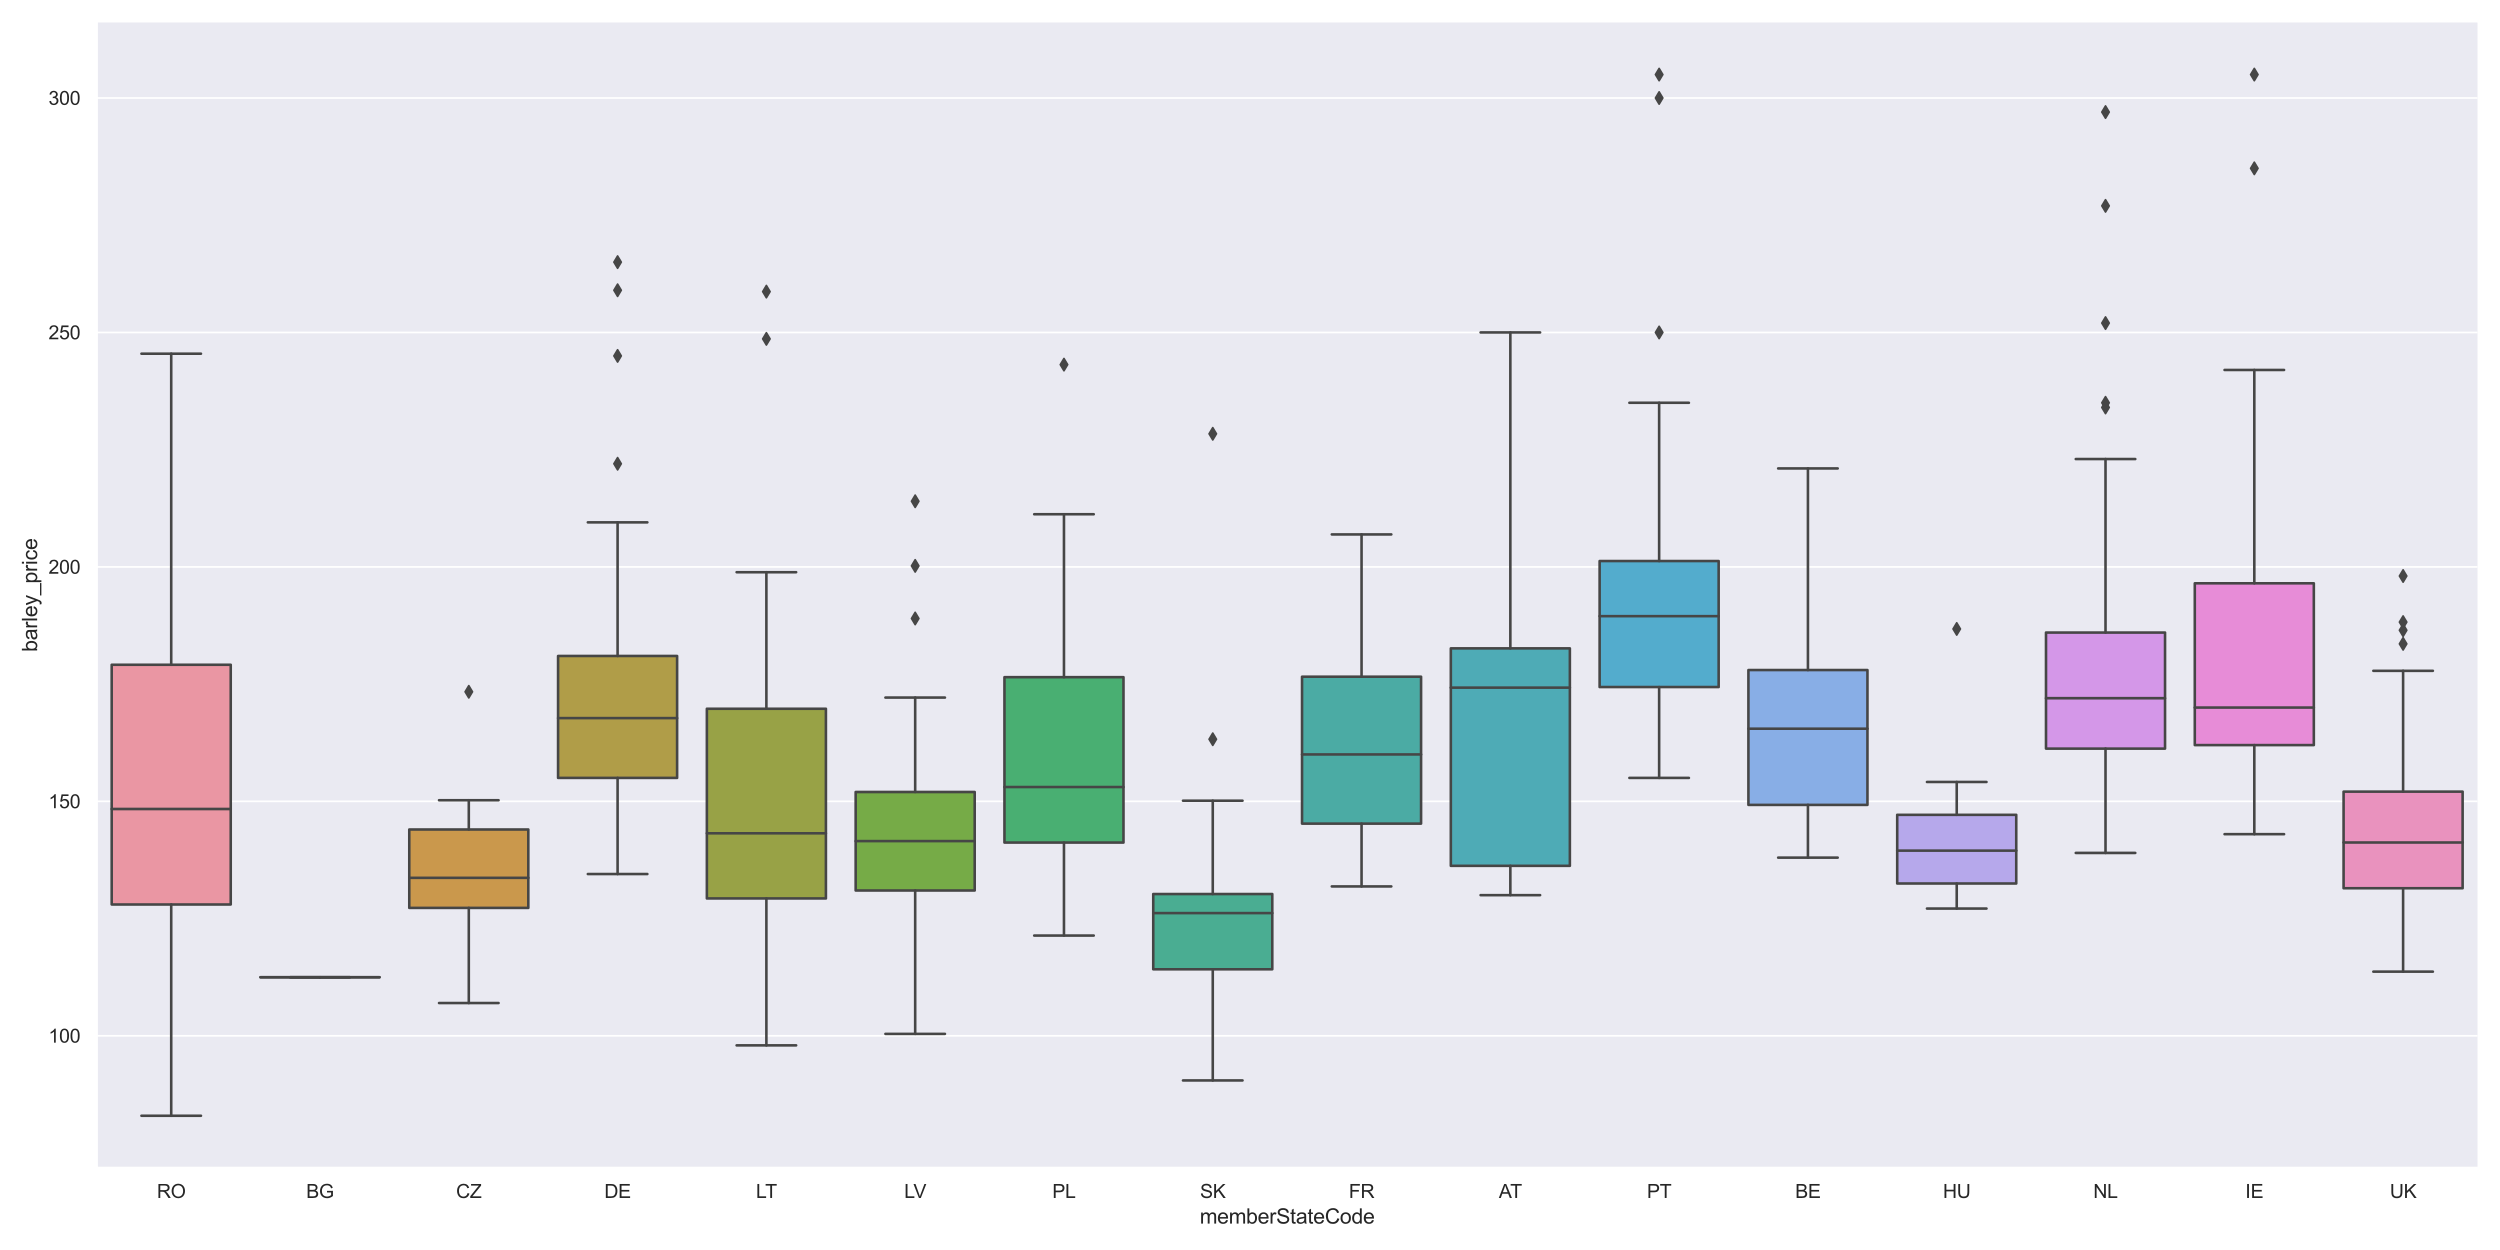 <?xml version="1.0" encoding="utf-8" standalone="no"?>
<!DOCTYPE svg PUBLIC "-//W3C//DTD SVG 1.1//EN"
  "http://www.w3.org/Graphics/SVG/1.1/DTD/svg11.dtd">
<svg xmlns:xlink="http://www.w3.org/1999/xlink" width="1440pt" height="720pt" viewBox="0 0 1440 720" xmlns="http://www.w3.org/2000/svg" version="1.1">
 <defs>
  <style type="text/css">*{stroke-linejoin: round; stroke-linecap: butt}</style>
 </defs>
 <g id="figure_1">
  <g id="patch_1">
   <path d="M 0 720 
L 1440 720 
L 1440 0 
L 0 0 
z
" style="fill: #ffffff"/>
  </g>
  <g id="axes_1">
   <g id="patch_2">
    <path d="M 55.766 672.66 
L 1427.04 672.66 
L 1427.04 12.96 
L 55.766 12.96 
z
" style="fill: #eaeaf2"/>
   </g>
   <g id="matplotlib.axis_1">
    <g id="xtick_1">
     <g id="text_1">
      <!-- RO -->
      <g style="fill: #262626" transform="translate(90.369 690.034) scale(0.11 -0.11)">
       <defs>
        <path id="ArialMT-52" d="M 503 0 
L 503 4581 
L 2534 4581 
Q 3147 4581 3465 4457 
Q 3784 4334 3975 4021 
Q 4166 3709 4166 3331 
Q 4166 2844 3850 2509 
Q 3534 2175 2875 2084 
Q 3116 1969 3241 1856 
Q 3506 1613 3744 1247 
L 4541 0 
L 3778 0 
L 3172 953 
Q 2906 1366 2734 1584 
Q 2563 1803 2427 1890 
Q 2291 1978 2150 2013 
Q 2047 2034 1813 2034 
L 1109 2034 
L 1109 0 
L 503 0 
z
M 1109 2559 
L 2413 2559 
Q 2828 2559 3062 2645 
Q 3297 2731 3419 2920 
Q 3541 3109 3541 3331 
Q 3541 3656 3305 3865 
Q 3069 4075 2559 4075 
L 1109 4075 
L 1109 2559 
z
" transform="scale(0.016)"/>
        <path id="ArialMT-4f" d="M 309 2231 
Q 309 3372 921 4017 
Q 1534 4663 2503 4663 
Q 3138 4663 3647 4359 
Q 4156 4056 4423 3514 
Q 4691 2972 4691 2284 
Q 4691 1588 4409 1038 
Q 4128 488 3612 205 
Q 3097 -78 2500 -78 
Q 1853 -78 1343 234 
Q 834 547 571 1087 
Q 309 1628 309 2231 
z
M 934 2222 
Q 934 1394 1379 917 
Q 1825 441 2497 441 
Q 3181 441 3623 922 
Q 4066 1403 4066 2288 
Q 4066 2847 3877 3264 
Q 3688 3681 3323 3911 
Q 2959 4141 2506 4141 
Q 1863 4141 1398 3698 
Q 934 3256 934 2222 
z
" transform="scale(0.016)"/>
       </defs>
       <use xlink:href="#ArialMT-52"/>
       <use xlink:href="#ArialMT-4f" x="72.217"/>
      </g>
     </g>
    </g>
    <g id="xtick_2">
     <g id="text_2">
      <!-- BG -->
      <g style="fill: #262626" transform="translate(176.377 690.034) scale(0.11 -0.11)">
       <defs>
        <path id="ArialMT-42" d="M 469 0 
L 469 4581 
L 2188 4581 
Q 2713 4581 3030 4442 
Q 3347 4303 3526 4014 
Q 3706 3725 3706 3409 
Q 3706 3116 3547 2856 
Q 3388 2597 3066 2438 
Q 3481 2316 3704 2022 
Q 3928 1728 3928 1328 
Q 3928 1006 3792 729 
Q 3656 453 3456 303 
Q 3256 153 2954 76 
Q 2653 0 2216 0 
L 469 0 
z
M 1075 2656 
L 2066 2656 
Q 2469 2656 2644 2709 
Q 2875 2778 2992 2937 
Q 3109 3097 3109 3338 
Q 3109 3566 3000 3739 
Q 2891 3913 2687 3977 
Q 2484 4041 1991 4041 
L 1075 4041 
L 1075 2656 
z
M 1075 541 
L 2216 541 
Q 2509 541 2628 563 
Q 2838 600 2978 687 
Q 3119 775 3209 942 
Q 3300 1109 3300 1328 
Q 3300 1584 3169 1773 
Q 3038 1963 2805 2039 
Q 2572 2116 2134 2116 
L 1075 2116 
L 1075 541 
z
" transform="scale(0.016)"/>
        <path id="ArialMT-47" d="M 2638 1797 
L 2638 2334 
L 4578 2338 
L 4578 638 
Q 4131 281 3656 101 
Q 3181 -78 2681 -78 
Q 2006 -78 1454 211 
Q 903 500 622 1047 
Q 341 1594 341 2269 
Q 341 2938 620 3517 
Q 900 4097 1425 4378 
Q 1950 4659 2634 4659 
Q 3131 4659 3532 4498 
Q 3934 4338 4162 4050 
Q 4391 3763 4509 3300 
L 3963 3150 
Q 3859 3500 3706 3700 
Q 3553 3900 3268 4020 
Q 2984 4141 2638 4141 
Q 2222 4141 1919 4014 
Q 1616 3888 1430 3681 
Q 1244 3475 1141 3228 
Q 966 2803 966 2306 
Q 966 1694 1177 1281 
Q 1388 869 1791 669 
Q 2194 469 2647 469 
Q 3041 469 3416 620 
Q 3791 772 3984 944 
L 3984 1797 
L 2638 1797 
z
" transform="scale(0.016)"/>
       </defs>
       <use xlink:href="#ArialMT-42"/>
       <use xlink:href="#ArialMT-47" x="66.699"/>
      </g>
     </g>
    </g>
    <g id="xtick_3">
     <g id="text_3">
      <!-- CZ -->
      <g style="fill: #262626" transform="translate(262.696 690.034) scale(0.11 -0.11)">
       <defs>
        <path id="ArialMT-43" d="M 3763 1606 
L 4369 1453 
Q 4178 706 3683 314 
Q 3188 -78 2472 -78 
Q 1731 -78 1267 223 
Q 803 525 561 1097 
Q 319 1669 319 2325 
Q 319 3041 592 3573 
Q 866 4106 1370 4382 
Q 1875 4659 2481 4659 
Q 3169 4659 3637 4309 
Q 4106 3959 4291 3325 
L 3694 3184 
Q 3534 3684 3231 3912 
Q 2928 4141 2469 4141 
Q 1941 4141 1586 3887 
Q 1231 3634 1087 3207 
Q 944 2781 944 2328 
Q 944 1744 1114 1308 
Q 1284 872 1643 656 
Q 2003 441 2422 441 
Q 2931 441 3284 734 
Q 3638 1028 3763 1606 
z
" transform="scale(0.016)"/>
        <path id="ArialMT-5a" d="M 128 0 
L 128 563 
L 2475 3497 
Q 2725 3809 2950 4041 
L 394 4041 
L 394 4581 
L 3675 4581 
L 3675 4041 
L 1103 863 
L 825 541 
L 3750 541 
L 3750 0 
L 128 0 
z
" transform="scale(0.016)"/>
       </defs>
       <use xlink:href="#ArialMT-43"/>
       <use xlink:href="#ArialMT-5a" x="72.217"/>
      </g>
     </g>
    </g>
    <g id="xtick_4">
     <g id="text_4">
      <!-- DE -->
      <g style="fill: #262626" transform="translate(348.092 690.034) scale(0.11 -0.11)">
       <defs>
        <path id="ArialMT-44" d="M 494 0 
L 494 4581 
L 2072 4581 
Q 2606 4581 2888 4516 
Q 3281 4425 3559 4188 
Q 3922 3881 4101 3404 
Q 4281 2928 4281 2316 
Q 4281 1794 4159 1391 
Q 4038 988 3847 723 
Q 3656 459 3429 307 
Q 3203 156 2883 78 
Q 2563 0 2147 0 
L 494 0 
z
M 1100 541 
L 2078 541 
Q 2531 541 2789 625 
Q 3047 709 3200 863 
Q 3416 1078 3536 1442 
Q 3656 1806 3656 2325 
Q 3656 3044 3420 3430 
Q 3184 3816 2847 3947 
Q 2603 4041 2063 4041 
L 1100 4041 
L 1100 541 
z
" transform="scale(0.016)"/>
        <path id="ArialMT-45" d="M 506 0 
L 506 4581 
L 3819 4581 
L 3819 4041 
L 1113 4041 
L 1113 2638 
L 3647 2638 
L 3647 2100 
L 1113 2100 
L 1113 541 
L 3925 541 
L 3925 0 
L 506 0 
z
" transform="scale(0.016)"/>
       </defs>
       <use xlink:href="#ArialMT-44"/>
       <use xlink:href="#ArialMT-45" x="72.217"/>
      </g>
     </g>
    </g>
    <g id="xtick_5">
     <g id="text_5">
      <!-- LT -->
      <g style="fill: #262626" transform="translate(435.425 690.034) scale(0.11 -0.11)">
       <defs>
        <path id="ArialMT-4c" d="M 469 0 
L 469 4581 
L 1075 4581 
L 1075 541 
L 3331 541 
L 3331 0 
L 469 0 
z
" transform="scale(0.016)"/>
        <path id="ArialMT-54" d="M 1659 0 
L 1659 4041 
L 150 4041 
L 150 4581 
L 3781 4581 
L 3781 4041 
L 2266 4041 
L 2266 0 
L 1659 0 
z
" transform="scale(0.016)"/>
       </defs>
       <use xlink:href="#ArialMT-4c"/>
       <use xlink:href="#ArialMT-54" x="48.24"/>
      </g>
     </g>
    </g>
    <g id="xtick_6">
     <g id="text_6">
      <!-- LV -->
      <g style="fill: #262626" transform="translate(520.82 690.034) scale(0.11 -0.11)">
       <defs>
        <path id="ArialMT-56" d="M 1803 0 
L 28 4581 
L 684 4581 
L 1875 1253 
Q 2019 853 2116 503 
Q 2222 878 2363 1253 
L 3600 4581 
L 4219 4581 
L 2425 0 
L 1803 0 
z
" transform="scale(0.016)"/>
       </defs>
       <use xlink:href="#ArialMT-4c"/>
       <use xlink:href="#ArialMT-56" x="48.24"/>
      </g>
     </g>
    </g>
    <g id="xtick_7">
     <g id="text_7">
      <!-- PL -->
      <g style="fill: #262626" transform="translate(606.119 690.034) scale(0.11 -0.11)">
       <defs>
        <path id="ArialMT-50" d="M 494 0 
L 494 4581 
L 2222 4581 
Q 2678 4581 2919 4538 
Q 3256 4481 3484 4323 
Q 3713 4166 3852 3881 
Q 3991 3597 3991 3256 
Q 3991 2672 3619 2267 
Q 3247 1863 2275 1863 
L 1100 1863 
L 1100 0 
L 494 0 
z
M 1100 2403 
L 2284 2403 
Q 2872 2403 3119 2622 
Q 3366 2841 3366 3238 
Q 3366 3525 3220 3729 
Q 3075 3934 2838 4000 
Q 2684 4041 2272 4041 
L 1100 4041 
L 1100 2403 
z
" transform="scale(0.016)"/>
       </defs>
       <use xlink:href="#ArialMT-50"/>
       <use xlink:href="#ArialMT-4c" x="66.699"/>
      </g>
     </g>
    </g>
    <g id="xtick_8">
     <g id="text_8">
      <!-- SK -->
      <g style="fill: #262626" transform="translate(691.213 690.034) scale(0.11 -0.11)">
       <defs>
        <path id="ArialMT-53" d="M 288 1472 
L 859 1522 
Q 900 1178 1048 958 
Q 1197 738 1509 602 
Q 1822 466 2213 466 
Q 2559 466 2825 569 
Q 3091 672 3220 851 
Q 3350 1031 3350 1244 
Q 3350 1459 3225 1620 
Q 3100 1781 2813 1891 
Q 2628 1963 1997 2114 
Q 1366 2266 1113 2400 
Q 784 2572 623 2826 
Q 463 3081 463 3397 
Q 463 3744 659 4045 
Q 856 4347 1234 4503 
Q 1613 4659 2075 4659 
Q 2584 4659 2973 4495 
Q 3363 4331 3572 4012 
Q 3781 3694 3797 3291 
L 3216 3247 
Q 3169 3681 2898 3903 
Q 2628 4125 2100 4125 
Q 1550 4125 1298 3923 
Q 1047 3722 1047 3438 
Q 1047 3191 1225 3031 
Q 1400 2872 2139 2705 
Q 2878 2538 3153 2413 
Q 3553 2228 3743 1945 
Q 3934 1663 3934 1294 
Q 3934 928 3725 604 
Q 3516 281 3123 101 
Q 2731 -78 2241 -78 
Q 1619 -78 1198 103 
Q 778 284 539 648 
Q 300 1013 288 1472 
z
" transform="scale(0.016)"/>
        <path id="ArialMT-4b" d="M 469 0 
L 469 4581 
L 1075 4581 
L 1075 2309 
L 3350 4581 
L 4172 4581 
L 2250 2725 
L 4256 0 
L 3456 0 
L 1825 2319 
L 1075 1588 
L 1075 0 
L 469 0 
z
" transform="scale(0.016)"/>
       </defs>
       <use xlink:href="#ArialMT-53"/>
       <use xlink:href="#ArialMT-4b" x="66.699"/>
      </g>
     </g>
    </g>
    <g id="xtick_9">
     <g id="text_9">
      <!-- FR -->
      <g style="fill: #262626" transform="translate(776.924 690.034) scale(0.11 -0.11)">
       <defs>
        <path id="ArialMT-46" d="M 525 0 
L 525 4581 
L 3616 4581 
L 3616 4041 
L 1131 4041 
L 1131 2622 
L 3281 2622 
L 3281 2081 
L 1131 2081 
L 1131 0 
L 525 0 
z
" transform="scale(0.016)"/>
       </defs>
       <use xlink:href="#ArialMT-46"/>
       <use xlink:href="#ArialMT-52" x="61.084"/>
      </g>
     </g>
    </g>
    <g id="xtick_10">
     <g id="text_10">
      <!-- AT -->
      <g style="fill: #262626" transform="translate(863.338 690.034) scale(0.11 -0.11)">
       <defs>
        <path id="ArialMT-41" d="M -9 0 
L 1750 4581 
L 2403 4581 
L 4278 0 
L 3588 0 
L 3053 1388 
L 1138 1388 
L 634 0 
L -9 0 
z
M 1313 1881 
L 2866 1881 
L 2388 3150 
Q 2169 3728 2063 4100 
Q 1975 3659 1816 3225 
L 1313 1881 
z
" transform="scale(0.016)"/>
       </defs>
       <use xlink:href="#ArialMT-41"/>
       <use xlink:href="#ArialMT-54" x="59.324"/>
      </g>
     </g>
    </g>
    <g id="xtick_11">
     <g id="text_11">
      <!-- PT -->
      <g style="fill: #262626" transform="translate(948.637 690.034) scale(0.11 -0.11)">
       <use xlink:href="#ArialMT-50"/>
       <use xlink:href="#ArialMT-54" x="66.699"/>
      </g>
     </g>
    </g>
    <g id="xtick_12">
     <g id="text_12">
      <!-- BE -->
      <g style="fill: #262626" transform="translate(1034.032 690.034) scale(0.11 -0.11)">
       <use xlink:href="#ArialMT-42"/>
       <use xlink:href="#ArialMT-45" x="66.699"/>
      </g>
     </g>
    </g>
    <g id="xtick_13">
     <g id="text_13">
      <!-- HU -->
      <g style="fill: #262626" transform="translate(1119.13 690.034) scale(0.11 -0.11)">
       <defs>
        <path id="ArialMT-48" d="M 513 0 
L 513 4581 
L 1119 4581 
L 1119 2700 
L 3500 2700 
L 3500 4581 
L 4106 4581 
L 4106 0 
L 3500 0 
L 3500 2159 
L 1119 2159 
L 1119 0 
L 513 0 
z
" transform="scale(0.016)"/>
        <path id="ArialMT-55" d="M 3500 4581 
L 4106 4581 
L 4106 1934 
Q 4106 1244 3950 837 
Q 3794 431 3386 176 
Q 2978 -78 2316 -78 
Q 1672 -78 1262 144 
Q 853 366 678 786 
Q 503 1206 503 1934 
L 503 4581 
L 1109 4581 
L 1109 1938 
Q 1109 1341 1220 1058 
Q 1331 775 1601 622 
Q 1872 469 2263 469 
Q 2931 469 3215 772 
Q 3500 1075 3500 1938 
L 3500 4581 
z
" transform="scale(0.016)"/>
       </defs>
       <use xlink:href="#ArialMT-48"/>
       <use xlink:href="#ArialMT-55" x="72.217"/>
      </g>
     </g>
    </g>
    <g id="xtick_14">
     <g id="text_14">
      <!-- NL -->
      <g style="fill: #262626" transform="translate(1205.748 690.034) scale(0.11 -0.11)">
       <defs>
        <path id="ArialMT-4e" d="M 488 0 
L 488 4581 
L 1109 4581 
L 3516 984 
L 3516 4581 
L 4097 4581 
L 4097 0 
L 3475 0 
L 1069 3600 
L 1069 0 
L 488 0 
z
" transform="scale(0.016)"/>
       </defs>
       <use xlink:href="#ArialMT-4e"/>
       <use xlink:href="#ArialMT-4c" x="72.217"/>
      </g>
     </g>
    </g>
    <g id="xtick_15">
     <g id="text_15">
      <!-- IE -->
      <g style="fill: #262626" transform="translate(1293.286 690.034) scale(0.11 -0.11)">
       <defs>
        <path id="ArialMT-49" d="M 597 0 
L 597 4581 
L 1203 4581 
L 1203 0 
L 597 0 
z
" transform="scale(0.016)"/>
       </defs>
       <use xlink:href="#ArialMT-49"/>
       <use xlink:href="#ArialMT-45" x="27.783"/>
      </g>
     </g>
    </g>
    <g id="xtick_16">
     <g id="text_16">
      <!-- UK -->
      <g style="fill: #262626" transform="translate(1376.547 690.034) scale(0.11 -0.11)">
       <use xlink:href="#ArialMT-55"/>
       <use xlink:href="#ArialMT-4b" x="72.217"/>
      </g>
     </g>
    </g>
    <g id="text_17">
     <!-- memberStateCode -->
     <g style="fill: #262626" transform="translate(691.048 704.809) scale(0.12 -0.12)">
      <defs>
       <path id="ArialMT-6d" d="M 422 0 
L 422 3319 
L 925 3319 
L 925 2853 
Q 1081 3097 1340 3245 
Q 1600 3394 1931 3394 
Q 2300 3394 2536 3241 
Q 2772 3088 2869 2813 
Q 3263 3394 3894 3394 
Q 4388 3394 4653 3120 
Q 4919 2847 4919 2278 
L 4919 0 
L 4359 0 
L 4359 2091 
Q 4359 2428 4304 2576 
Q 4250 2725 4106 2815 
Q 3963 2906 3769 2906 
Q 3419 2906 3187 2673 
Q 2956 2441 2956 1928 
L 2956 0 
L 2394 0 
L 2394 2156 
Q 2394 2531 2256 2718 
Q 2119 2906 1806 2906 
Q 1569 2906 1367 2781 
Q 1166 2656 1075 2415 
Q 984 2175 984 1722 
L 984 0 
L 422 0 
z
" transform="scale(0.016)"/>
       <path id="ArialMT-65" d="M 2694 1069 
L 3275 997 
Q 3138 488 2766 206 
Q 2394 -75 1816 -75 
Q 1088 -75 661 373 
Q 234 822 234 1631 
Q 234 2469 665 2931 
Q 1097 3394 1784 3394 
Q 2450 3394 2872 2941 
Q 3294 2488 3294 1666 
Q 3294 1616 3291 1516 
L 816 1516 
Q 847 969 1125 678 
Q 1403 388 1819 388 
Q 2128 388 2347 550 
Q 2566 713 2694 1069 
z
M 847 1978 
L 2700 1978 
Q 2663 2397 2488 2606 
Q 2219 2931 1791 2931 
Q 1403 2931 1139 2672 
Q 875 2413 847 1978 
z
" transform="scale(0.016)"/>
       <path id="ArialMT-62" d="M 941 0 
L 419 0 
L 419 4581 
L 981 4581 
L 981 2947 
Q 1338 3394 1891 3394 
Q 2197 3394 2470 3270 
Q 2744 3147 2920 2923 
Q 3097 2700 3197 2384 
Q 3297 2069 3297 1709 
Q 3297 856 2875 390 
Q 2453 -75 1863 -75 
Q 1275 -75 941 416 
L 941 0 
z
M 934 1684 
Q 934 1088 1097 822 
Q 1363 388 1816 388 
Q 2184 388 2453 708 
Q 2722 1028 2722 1663 
Q 2722 2313 2464 2622 
Q 2206 2931 1841 2931 
Q 1472 2931 1203 2611 
Q 934 2291 934 1684 
z
" transform="scale(0.016)"/>
       <path id="ArialMT-72" d="M 416 0 
L 416 3319 
L 922 3319 
L 922 2816 
Q 1116 3169 1280 3281 
Q 1444 3394 1641 3394 
Q 1925 3394 2219 3213 
L 2025 2691 
Q 1819 2813 1613 2813 
Q 1428 2813 1281 2702 
Q 1134 2591 1072 2394 
Q 978 2094 978 1738 
L 978 0 
L 416 0 
z
" transform="scale(0.016)"/>
       <path id="ArialMT-74" d="M 1650 503 
L 1731 6 
Q 1494 -44 1306 -44 
Q 1000 -44 831 53 
Q 663 150 594 308 
Q 525 466 525 972 
L 525 2881 
L 113 2881 
L 113 3319 
L 525 3319 
L 525 4141 
L 1084 4478 
L 1084 3319 
L 1650 3319 
L 1650 2881 
L 1084 2881 
L 1084 941 
Q 1084 700 1114 631 
Q 1144 563 1211 522 
Q 1278 481 1403 481 
Q 1497 481 1650 503 
z
" transform="scale(0.016)"/>
       <path id="ArialMT-61" d="M 2588 409 
Q 2275 144 1986 34 
Q 1697 -75 1366 -75 
Q 819 -75 525 192 
Q 231 459 231 875 
Q 231 1119 342 1320 
Q 453 1522 633 1644 
Q 813 1766 1038 1828 
Q 1203 1872 1538 1913 
Q 2219 1994 2541 2106 
Q 2544 2222 2544 2253 
Q 2544 2597 2384 2738 
Q 2169 2928 1744 2928 
Q 1347 2928 1158 2789 
Q 969 2650 878 2297 
L 328 2372 
Q 403 2725 575 2942 
Q 747 3159 1072 3276 
Q 1397 3394 1825 3394 
Q 2250 3394 2515 3294 
Q 2781 3194 2906 3042 
Q 3031 2891 3081 2659 
Q 3109 2516 3109 2141 
L 3109 1391 
Q 3109 606 3145 398 
Q 3181 191 3288 0 
L 2700 0 
Q 2613 175 2588 409 
z
M 2541 1666 
Q 2234 1541 1622 1453 
Q 1275 1403 1131 1340 
Q 988 1278 909 1158 
Q 831 1038 831 891 
Q 831 666 1001 516 
Q 1172 366 1500 366 
Q 1825 366 2078 508 
Q 2331 650 2450 897 
Q 2541 1088 2541 1459 
L 2541 1666 
z
" transform="scale(0.016)"/>
       <path id="ArialMT-6f" d="M 213 1659 
Q 213 2581 725 3025 
Q 1153 3394 1769 3394 
Q 2453 3394 2887 2945 
Q 3322 2497 3322 1706 
Q 3322 1066 3130 698 
Q 2938 331 2570 128 
Q 2203 -75 1769 -75 
Q 1072 -75 642 372 
Q 213 819 213 1659 
z
M 791 1659 
Q 791 1022 1069 705 
Q 1347 388 1769 388 
Q 2188 388 2466 706 
Q 2744 1025 2744 1678 
Q 2744 2294 2464 2611 
Q 2184 2928 1769 2928 
Q 1347 2928 1069 2612 
Q 791 2297 791 1659 
z
" transform="scale(0.016)"/>
       <path id="ArialMT-64" d="M 2575 0 
L 2575 419 
Q 2259 -75 1647 -75 
Q 1250 -75 917 144 
Q 584 363 401 755 
Q 219 1147 219 1656 
Q 219 2153 384 2558 
Q 550 2963 881 3178 
Q 1213 3394 1622 3394 
Q 1922 3394 2156 3267 
Q 2391 3141 2538 2938 
L 2538 4581 
L 3097 4581 
L 3097 0 
L 2575 0 
z
M 797 1656 
Q 797 1019 1065 703 
Q 1334 388 1700 388 
Q 2069 388 2326 689 
Q 2584 991 2584 1609 
Q 2584 2291 2321 2609 
Q 2059 2928 1675 2928 
Q 1300 2928 1048 2622 
Q 797 2316 797 1656 
z
" transform="scale(0.016)"/>
      </defs>
      <use xlink:href="#ArialMT-6d"/>
      <use xlink:href="#ArialMT-65" x="83.301"/>
      <use xlink:href="#ArialMT-6d" x="138.916"/>
      <use xlink:href="#ArialMT-62" x="222.217"/>
      <use xlink:href="#ArialMT-65" x="277.832"/>
      <use xlink:href="#ArialMT-72" x="333.447"/>
      <use xlink:href="#ArialMT-53" x="366.748"/>
      <use xlink:href="#ArialMT-74" x="433.447"/>
      <use xlink:href="#ArialMT-61" x="461.23"/>
      <use xlink:href="#ArialMT-74" x="516.846"/>
      <use xlink:href="#ArialMT-65" x="544.629"/>
      <use xlink:href="#ArialMT-43" x="600.244"/>
      <use xlink:href="#ArialMT-6f" x="672.461"/>
      <use xlink:href="#ArialMT-64" x="728.076"/>
      <use xlink:href="#ArialMT-65" x="783.691"/>
     </g>
    </g>
   </g>
   <g id="matplotlib.axis_2">
    <g id="ytick_1">
     <g id="line2d_1">
      <path d="M 55.766 596.624 
L 1427.04 596.624 
" clip-path="url(#p9539059125)" style="fill: none; stroke: #ffffff; stroke-linecap: round"/>
     </g>
     <g id="text_18">
      <!-- 100 -->
      <g style="fill: #262626" transform="translate(27.915 600.561) scale(0.11 -0.11)">
       <defs>
        <path id="ArialMT-31" d="M 2384 0 
L 1822 0 
L 1822 3584 
Q 1619 3391 1289 3197 
Q 959 3003 697 2906 
L 697 3450 
Q 1169 3672 1522 3987 
Q 1875 4303 2022 4600 
L 2384 4600 
L 2384 0 
z
" transform="scale(0.016)"/>
        <path id="ArialMT-30" d="M 266 2259 
Q 266 3072 433 3567 
Q 600 4063 929 4331 
Q 1259 4600 1759 4600 
Q 2128 4600 2406 4451 
Q 2684 4303 2865 4023 
Q 3047 3744 3150 3342 
Q 3253 2941 3253 2259 
Q 3253 1453 3087 958 
Q 2922 463 2592 192 
Q 2263 -78 1759 -78 
Q 1097 -78 719 397 
Q 266 969 266 2259 
z
M 844 2259 
Q 844 1131 1108 757 
Q 1372 384 1759 384 
Q 2147 384 2411 759 
Q 2675 1134 2675 2259 
Q 2675 3391 2411 3762 
Q 2147 4134 1753 4134 
Q 1366 4134 1134 3806 
Q 844 3388 844 2259 
z
" transform="scale(0.016)"/>
       </defs>
       <use xlink:href="#ArialMT-31"/>
       <use xlink:href="#ArialMT-30" x="55.615"/>
       <use xlink:href="#ArialMT-30" x="111.23"/>
      </g>
     </g>
    </g>
    <g id="ytick_2">
     <g id="line2d_2">
      <path d="M 55.766 461.581 
L 1427.04 461.581 
" clip-path="url(#p9539059125)" style="fill: none; stroke: #ffffff; stroke-linecap: round"/>
     </g>
     <g id="text_19">
      <!-- 150 -->
      <g style="fill: #262626" transform="translate(27.915 465.517) scale(0.11 -0.11)">
       <defs>
        <path id="ArialMT-35" d="M 266 1200 
L 856 1250 
Q 922 819 1161 601 
Q 1400 384 1738 384 
Q 2144 384 2425 690 
Q 2706 997 2706 1503 
Q 2706 1984 2436 2262 
Q 2166 2541 1728 2541 
Q 1456 2541 1237 2417 
Q 1019 2294 894 2097 
L 366 2166 
L 809 4519 
L 3088 4519 
L 3088 3981 
L 1259 3981 
L 1013 2750 
Q 1425 3038 1878 3038 
Q 2478 3038 2890 2622 
Q 3303 2206 3303 1553 
Q 3303 931 2941 478 
Q 2500 -78 1738 -78 
Q 1113 -78 717 272 
Q 322 622 266 1200 
z
" transform="scale(0.016)"/>
       </defs>
       <use xlink:href="#ArialMT-31"/>
       <use xlink:href="#ArialMT-35" x="55.615"/>
       <use xlink:href="#ArialMT-30" x="111.23"/>
      </g>
     </g>
    </g>
    <g id="ytick_3">
     <g id="line2d_3">
      <path d="M 55.766 326.537 
L 1427.04 326.537 
" clip-path="url(#p9539059125)" style="fill: none; stroke: #ffffff; stroke-linecap: round"/>
     </g>
     <g id="text_20">
      <!-- 200 -->
      <g style="fill: #262626" transform="translate(27.915 330.474) scale(0.11 -0.11)">
       <defs>
        <path id="ArialMT-32" d="M 3222 541 
L 3222 0 
L 194 0 
Q 188 203 259 391 
Q 375 700 629 1000 
Q 884 1300 1366 1694 
Q 2113 2306 2375 2664 
Q 2638 3022 2638 3341 
Q 2638 3675 2398 3904 
Q 2159 4134 1775 4134 
Q 1369 4134 1125 3890 
Q 881 3647 878 3216 
L 300 3275 
Q 359 3922 746 4261 
Q 1134 4600 1788 4600 
Q 2447 4600 2831 4234 
Q 3216 3869 3216 3328 
Q 3216 3053 3103 2787 
Q 2991 2522 2730 2228 
Q 2469 1934 1863 1422 
Q 1356 997 1212 845 
Q 1069 694 975 541 
L 3222 541 
z
" transform="scale(0.016)"/>
       </defs>
       <use xlink:href="#ArialMT-32"/>
       <use xlink:href="#ArialMT-30" x="55.615"/>
       <use xlink:href="#ArialMT-30" x="111.23"/>
      </g>
     </g>
    </g>
    <g id="ytick_4">
     <g id="line2d_4">
      <path d="M 55.766 191.494 
L 1427.04 191.494 
" clip-path="url(#p9539059125)" style="fill: none; stroke: #ffffff; stroke-linecap: round"/>
     </g>
     <g id="text_21">
      <!-- 250 -->
      <g style="fill: #262626" transform="translate(27.915 195.431) scale(0.11 -0.11)">
       <use xlink:href="#ArialMT-32"/>
       <use xlink:href="#ArialMT-35" x="55.615"/>
       <use xlink:href="#ArialMT-30" x="111.23"/>
      </g>
     </g>
    </g>
    <g id="ytick_5">
     <g id="line2d_5">
      <path d="M 55.766 56.451 
L 1427.04 56.451 
" clip-path="url(#p9539059125)" style="fill: none; stroke: #ffffff; stroke-linecap: round"/>
     </g>
     <g id="text_22">
      <!-- 300 -->
      <g style="fill: #262626" transform="translate(27.915 60.387) scale(0.11 -0.11)">
       <defs>
        <path id="ArialMT-33" d="M 269 1209 
L 831 1284 
Q 928 806 1161 595 
Q 1394 384 1728 384 
Q 2125 384 2398 659 
Q 2672 934 2672 1341 
Q 2672 1728 2419 1979 
Q 2166 2231 1775 2231 
Q 1616 2231 1378 2169 
L 1441 2663 
Q 1497 2656 1531 2656 
Q 1891 2656 2178 2843 
Q 2466 3031 2466 3422 
Q 2466 3731 2256 3934 
Q 2047 4138 1716 4138 
Q 1388 4138 1169 3931 
Q 950 3725 888 3313 
L 325 3413 
Q 428 3978 793 4289 
Q 1159 4600 1703 4600 
Q 2078 4600 2393 4439 
Q 2709 4278 2876 4000 
Q 3044 3722 3044 3409 
Q 3044 3113 2884 2869 
Q 2725 2625 2413 2481 
Q 2819 2388 3044 2092 
Q 3269 1797 3269 1353 
Q 3269 753 2831 336 
Q 2394 -81 1725 -81 
Q 1122 -81 723 278 
Q 325 638 269 1209 
z
" transform="scale(0.016)"/>
       </defs>
       <use xlink:href="#ArialMT-33"/>
       <use xlink:href="#ArialMT-30" x="55.615"/>
       <use xlink:href="#ArialMT-30" x="111.23"/>
      </g>
     </g>
    </g>
    <g id="text_23">
     <!-- barley_price -->
     <g style="fill: #262626" transform="translate(21.39 375.491) rotate(-90) scale(0.12 -0.12)">
      <defs>
       <path id="ArialMT-6c" d="M 409 0 
L 409 4581 
L 972 4581 
L 972 0 
L 409 0 
z
" transform="scale(0.016)"/>
       <path id="ArialMT-79" d="M 397 -1278 
L 334 -750 
Q 519 -800 656 -800 
Q 844 -800 956 -737 
Q 1069 -675 1141 -563 
Q 1194 -478 1313 -144 
Q 1328 -97 1363 -6 
L 103 3319 
L 709 3319 
L 1400 1397 
Q 1534 1031 1641 628 
Q 1738 1016 1872 1384 
L 2581 3319 
L 3144 3319 
L 1881 -56 
Q 1678 -603 1566 -809 
Q 1416 -1088 1222 -1217 
Q 1028 -1347 759 -1347 
Q 597 -1347 397 -1278 
z
" transform="scale(0.016)"/>
       <path id="ArialMT-5f" d="M -97 -1272 
L -97 -866 
L 3631 -866 
L 3631 -1272 
L -97 -1272 
z
" transform="scale(0.016)"/>
       <path id="ArialMT-70" d="M 422 -1272 
L 422 3319 
L 934 3319 
L 934 2888 
Q 1116 3141 1344 3267 
Q 1572 3394 1897 3394 
Q 2322 3394 2647 3175 
Q 2972 2956 3137 2557 
Q 3303 2159 3303 1684 
Q 3303 1175 3120 767 
Q 2938 359 2589 142 
Q 2241 -75 1856 -75 
Q 1575 -75 1351 44 
Q 1128 163 984 344 
L 984 -1272 
L 422 -1272 
z
M 931 1641 
Q 931 1000 1190 694 
Q 1450 388 1819 388 
Q 2194 388 2461 705 
Q 2728 1022 2728 1688 
Q 2728 2322 2467 2637 
Q 2206 2953 1844 2953 
Q 1484 2953 1207 2617 
Q 931 2281 931 1641 
z
" transform="scale(0.016)"/>
       <path id="ArialMT-69" d="M 425 3934 
L 425 4581 
L 988 4581 
L 988 3934 
L 425 3934 
z
M 425 0 
L 425 3319 
L 988 3319 
L 988 0 
L 425 0 
z
" transform="scale(0.016)"/>
       <path id="ArialMT-63" d="M 2588 1216 
L 3141 1144 
Q 3050 572 2676 248 
Q 2303 -75 1759 -75 
Q 1078 -75 664 370 
Q 250 816 250 1647 
Q 250 2184 428 2587 
Q 606 2991 970 3192 
Q 1334 3394 1763 3394 
Q 2303 3394 2647 3120 
Q 2991 2847 3088 2344 
L 2541 2259 
Q 2463 2594 2264 2762 
Q 2066 2931 1784 2931 
Q 1359 2931 1093 2626 
Q 828 2322 828 1663 
Q 828 994 1084 691 
Q 1341 388 1753 388 
Q 2084 388 2306 591 
Q 2528 794 2588 1216 
z
" transform="scale(0.016)"/>
      </defs>
      <use xlink:href="#ArialMT-62"/>
      <use xlink:href="#ArialMT-61" x="55.615"/>
      <use xlink:href="#ArialMT-72" x="111.23"/>
      <use xlink:href="#ArialMT-6c" x="144.531"/>
      <use xlink:href="#ArialMT-65" x="166.748"/>
      <use xlink:href="#ArialMT-79" x="222.363"/>
      <use xlink:href="#ArialMT-5f" x="272.363"/>
      <use xlink:href="#ArialMT-70" x="327.979"/>
      <use xlink:href="#ArialMT-72" x="383.594"/>
      <use xlink:href="#ArialMT-69" x="416.895"/>
      <use xlink:href="#ArialMT-63" x="439.111"/>
      <use xlink:href="#ArialMT-65" x="489.111"/>
     </g>
    </g>
   </g>
   <g id="patch_3">
    <path d="M 64.337 520.973 
L 132.9 520.973 
L 132.9 382.904 
L 64.337 382.904 
L 64.337 520.973 
z
" clip-path="url(#p9539059125)" style="fill: #ea96a3; stroke: #464646; stroke-width: 1.5; stroke-linejoin: miter"/>
   </g>
   <g id="patch_4">
    <path d="M 150.041 562.89 
L 218.605 562.89 
L 218.605 562.89 
L 150.041 562.89 
L 150.041 562.89 
z
" clip-path="url(#p9539059125)" style="fill: #e69576; stroke: #464646; stroke-width: 1.5; stroke-linejoin: miter"/>
   </g>
   <g id="patch_5">
    <path d="M 235.746 522.958 
L 304.31 522.958 
L 304.31 477.786 
L 235.746 477.786 
L 235.746 522.958 
z
" clip-path="url(#p9539059125)" style="fill: #ca984c; stroke: #464646; stroke-width: 1.5; stroke-linejoin: miter"/>
   </g>
   <g id="patch_6">
    <path d="M 321.451 448.076 
L 390.014 448.076 
L 390.014 377.854 
L 321.451 377.854 
L 321.451 448.076 
z
" clip-path="url(#p9539059125)" style="fill: #b09d48; stroke: #464646; stroke-width: 1.5; stroke-linejoin: miter"/>
   </g>
   <g id="patch_7">
    <path d="M 407.155 517.516 
L 475.719 517.516 
L 475.719 408.238 
L 407.155 408.238 
L 407.155 517.516 
z
" clip-path="url(#p9539059125)" style="fill: #98a246; stroke: #464646; stroke-width: 1.5; stroke-linejoin: miter"/>
   </g>
   <g id="patch_8">
    <path d="M 492.86 512.924 
L 561.423 512.924 
L 561.423 456.192 
L 492.86 456.192 
L 492.86 512.924 
z
" clip-path="url(#p9539059125)" style="fill: #76ab47; stroke: #464646; stroke-width: 1.5; stroke-linejoin: miter"/>
   </g>
   <g id="patch_9">
    <path d="M 578.564 485.321 
L 647.128 485.321 
L 647.128 390.062 
L 578.564 390.062 
L 578.564 485.321 
z
" clip-path="url(#p9539059125)" style="fill: #49af72; stroke: #464646; stroke-width: 1.5; stroke-linejoin: miter"/>
   </g>
   <g id="patch_10">
    <path d="M 664.269 558.299 
L 732.833 558.299 
L 732.833 514.963 
L 664.269 514.963 
L 664.269 558.299 
z
" clip-path="url(#p9539059125)" style="fill: #4aad92; stroke: #464646; stroke-width: 1.5; stroke-linejoin: miter"/>
   </g>
   <g id="patch_11">
    <path d="M 749.974 474.396 
L 818.537 474.396 
L 818.537 389.792 
L 749.974 389.792 
L 749.974 474.396 
z
" clip-path="url(#p9539059125)" style="fill: #4baba4; stroke: #464646; stroke-width: 1.5; stroke-linejoin: miter"/>
   </g>
   <g id="patch_12">
    <path d="M 835.678 498.717 
L 904.242 498.717 
L 904.242 373.465 
L 835.678 373.465 
L 835.678 498.717 
z
" clip-path="url(#p9539059125)" style="fill: #4eabb6; stroke: #464646; stroke-width: 1.5; stroke-linejoin: miter"/>
   </g>
   <g id="patch_13">
    <path d="M 921.383 395.747 
L 989.946 395.747 
L 989.946 323.161 
L 921.383 323.161 
L 921.383 395.747 
z
" clip-path="url(#p9539059125)" style="fill: #53accd; stroke: #464646; stroke-width: 1.5; stroke-linejoin: miter"/>
   </g>
   <g id="patch_14">
    <path d="M 1007.087 463.606 
L 1075.651 463.606 
L 1075.651 385.956 
L 1007.087 385.956 
L 1007.087 463.606 
z
" clip-path="url(#p9539059125)" style="fill: #88aee6; stroke: #464646; stroke-width: 1.5; stroke-linejoin: miter"/>
   </g>
   <g id="patch_15">
    <path d="M 1092.792 508.9 
L 1161.356 508.9 
L 1161.356 469.332 
L 1092.792 469.332 
L 1092.792 508.9 
z
" clip-path="url(#p9539059125)" style="fill: #b6a8eb; stroke: #464646; stroke-width: 1.5; stroke-linejoin: miter"/>
   </g>
   <g id="patch_16">
    <path d="M 1178.497 431.196 
L 1247.06 431.196 
L 1247.06 364.349 
L 1178.497 364.349 
L 1178.497 431.196 
z
" clip-path="url(#p9539059125)" style="fill: #d497e8; stroke: #464646; stroke-width: 1.5; stroke-linejoin: miter"/>
   </g>
   <g id="patch_17">
    <path d="M 1264.201 429.17 
L 1332.765 429.17 
L 1332.765 335.99 
L 1264.201 335.99 
L 1264.201 429.17 
z
" clip-path="url(#p9539059125)" style="fill: #e78cd7; stroke: #464646; stroke-width: 1.5; stroke-linejoin: miter"/>
   </g>
   <g id="patch_18">
    <path d="M 1349.906 511.628 
L 1418.47 511.628 
L 1418.47 455.99 
L 1349.906 455.99 
L 1349.906 511.628 
z
" clip-path="url(#p9539059125)" style="fill: #e992be; stroke: #464646; stroke-width: 1.5; stroke-linejoin: miter"/>
   </g>
   <g id="line2d_6">
    <path d="M 98.619 520.973 
L 98.619 642.674 
" clip-path="url(#p9539059125)" style="fill: none; stroke: #464646; stroke-width: 1.5; stroke-linecap: round"/>
   </g>
   <g id="line2d_7">
    <path d="M 98.619 382.904 
L 98.619 203.729 
" clip-path="url(#p9539059125)" style="fill: none; stroke: #464646; stroke-width: 1.5; stroke-linecap: round"/>
   </g>
   <g id="line2d_8">
    <path d="M 81.478 642.674 
L 115.759 642.674 
" clip-path="url(#p9539059125)" style="fill: none; stroke: #464646; stroke-width: 1.5; stroke-linecap: round"/>
   </g>
   <g id="line2d_9">
    <path d="M 81.478 203.729 
L 115.759 203.729 
" clip-path="url(#p9539059125)" style="fill: none; stroke: #464646; stroke-width: 1.5; stroke-linecap: round"/>
   </g>
   <g id="line2d_10"/>
   <g id="line2d_11">
    <path d="M 184.323 562.89 
L 184.323 562.89 
" clip-path="url(#p9539059125)" style="fill: none; stroke: #464646; stroke-width: 1.5; stroke-linecap: round"/>
   </g>
   <g id="line2d_12">
    <path d="M 184.323 562.89 
L 184.323 562.89 
" clip-path="url(#p9539059125)" style="fill: none; stroke: #464646; stroke-width: 1.5; stroke-linecap: round"/>
   </g>
   <g id="line2d_13">
    <path d="M 167.182 562.89 
L 201.464 562.89 
" clip-path="url(#p9539059125)" style="fill: none; stroke: #464646; stroke-width: 1.5; stroke-linecap: round"/>
   </g>
   <g id="line2d_14">
    <path d="M 167.182 562.89 
L 201.464 562.89 
" clip-path="url(#p9539059125)" style="fill: none; stroke: #464646; stroke-width: 1.5; stroke-linecap: round"/>
   </g>
   <g id="line2d_15"/>
   <g id="line2d_16">
    <path d="M 270.028 522.958 
L 270.028 577.745 
" clip-path="url(#p9539059125)" style="fill: none; stroke: #464646; stroke-width: 1.5; stroke-linecap: round"/>
   </g>
   <g id="line2d_17">
    <path d="M 270.028 477.786 
L 270.028 460.932 
" clip-path="url(#p9539059125)" style="fill: none; stroke: #464646; stroke-width: 1.5; stroke-linecap: round"/>
   </g>
   <g id="line2d_18">
    <path d="M 252.887 577.745 
L 287.169 577.745 
" clip-path="url(#p9539059125)" style="fill: none; stroke: #464646; stroke-width: 1.5; stroke-linecap: round"/>
   </g>
   <g id="line2d_19">
    <path d="M 252.887 460.932 
L 287.169 460.932 
" clip-path="url(#p9539059125)" style="fill: none; stroke: #464646; stroke-width: 1.5; stroke-linecap: round"/>
   </g>
   <g id="line2d_20">
    <defs>
     <path id="m92242b9dda" d="M 0 3.536 
L 2.121 0 
L 0 -3.536 
L -2.121 0 
z
" style="stroke: #464646; stroke-linejoin: miter"/>
    </defs>
    <g clip-path="url(#p9539059125)">
     <use xlink:href="#m92242b9dda" x="270.028" y="398.461" style="fill: #464646; stroke: #464646; stroke-linejoin: miter"/>
    </g>
   </g>
   <g id="line2d_21">
    <path d="M 355.732 448.076 
L 355.732 503.444 
" clip-path="url(#p9539059125)" style="fill: none; stroke: #464646; stroke-width: 1.5; stroke-linecap: round"/>
   </g>
   <g id="line2d_22">
    <path d="M 355.732 377.854 
L 355.732 300.879 
" clip-path="url(#p9539059125)" style="fill: none; stroke: #464646; stroke-width: 1.5; stroke-linecap: round"/>
   </g>
   <g id="line2d_23">
    <path d="M 338.591 503.444 
L 372.873 503.444 
" clip-path="url(#p9539059125)" style="fill: none; stroke: #464646; stroke-width: 1.5; stroke-linecap: round"/>
   </g>
   <g id="line2d_24">
    <path d="M 338.591 300.879 
L 372.873 300.879 
" clip-path="url(#p9539059125)" style="fill: none; stroke: #464646; stroke-width: 1.5; stroke-linecap: round"/>
   </g>
   <g id="line2d_25">
    <g clip-path="url(#p9539059125)">
     <use xlink:href="#m92242b9dda" x="355.732" y="267.118" style="fill: #464646; stroke: #464646; stroke-linejoin: miter"/>
     <use xlink:href="#m92242b9dda" x="355.732" y="150.981" style="fill: #464646; stroke: #464646; stroke-linejoin: miter"/>
     <use xlink:href="#m92242b9dda" x="355.732" y="167.186" style="fill: #464646; stroke: #464646; stroke-linejoin: miter"/>
     <use xlink:href="#m92242b9dda" x="355.732" y="204.998" style="fill: #464646; stroke: #464646; stroke-linejoin: miter"/>
    </g>
   </g>
   <g id="line2d_26">
    <path d="M 441.437 517.516 
L 441.437 602.134 
" clip-path="url(#p9539059125)" style="fill: none; stroke: #464646; stroke-width: 1.5; stroke-linecap: round"/>
   </g>
   <g id="line2d_27">
    <path d="M 441.437 408.238 
L 441.437 329.589 
" clip-path="url(#p9539059125)" style="fill: none; stroke: #464646; stroke-width: 1.5; stroke-linecap: round"/>
   </g>
   <g id="line2d_28">
    <path d="M 424.296 602.134 
L 458.578 602.134 
" clip-path="url(#p9539059125)" style="fill: none; stroke: #464646; stroke-width: 1.5; stroke-linecap: round"/>
   </g>
   <g id="line2d_29">
    <path d="M 424.296 329.589 
L 458.578 329.589 
" clip-path="url(#p9539059125)" style="fill: none; stroke: #464646; stroke-width: 1.5; stroke-linecap: round"/>
   </g>
   <g id="line2d_30">
    <g clip-path="url(#p9539059125)">
     <use xlink:href="#m92242b9dda" x="441.437" y="195.194" style="fill: #464646; stroke: #464646; stroke-linejoin: miter"/>
     <use xlink:href="#m92242b9dda" x="441.437" y="167.969" style="fill: #464646; stroke: #464646; stroke-linejoin: miter"/>
    </g>
   </g>
   <g id="line2d_31">
    <path d="M 527.142 512.924 
L 527.142 595.517 
" clip-path="url(#p9539059125)" style="fill: none; stroke: #464646; stroke-width: 1.5; stroke-linecap: round"/>
   </g>
   <g id="line2d_32">
    <path d="M 527.142 456.192 
L 527.142 401.81 
" clip-path="url(#p9539059125)" style="fill: none; stroke: #464646; stroke-width: 1.5; stroke-linecap: round"/>
   </g>
   <g id="line2d_33">
    <path d="M 510.001 595.517 
L 544.283 595.517 
" clip-path="url(#p9539059125)" style="fill: none; stroke: #464646; stroke-width: 1.5; stroke-linecap: round"/>
   </g>
   <g id="line2d_34">
    <path d="M 510.001 401.81 
L 544.283 401.81 
" clip-path="url(#p9539059125)" style="fill: none; stroke: #464646; stroke-width: 1.5; stroke-linecap: round"/>
   </g>
   <g id="line2d_35">
    <g clip-path="url(#p9539059125)">
     <use xlink:href="#m92242b9dda" x="527.142" y="325.943" style="fill: #464646; stroke: #464646; stroke-linejoin: miter"/>
     <use xlink:href="#m92242b9dda" x="527.142" y="356.247" style="fill: #464646; stroke: #464646; stroke-linejoin: miter"/>
     <use xlink:href="#m92242b9dda" x="527.142" y="288.725" style="fill: #464646; stroke: #464646; stroke-linejoin: miter"/>
    </g>
   </g>
   <g id="line2d_36">
    <path d="M 612.846 485.321 
L 612.846 538.879 
" clip-path="url(#p9539059125)" style="fill: none; stroke: #464646; stroke-width: 1.5; stroke-linecap: round"/>
   </g>
   <g id="line2d_37">
    <path d="M 612.846 390.062 
L 612.846 296.207 
" clip-path="url(#p9539059125)" style="fill: none; stroke: #464646; stroke-width: 1.5; stroke-linecap: round"/>
   </g>
   <g id="line2d_38">
    <path d="M 595.705 538.879 
L 629.987 538.879 
" clip-path="url(#p9539059125)" style="fill: none; stroke: #464646; stroke-width: 1.5; stroke-linecap: round"/>
   </g>
   <g id="line2d_39">
    <path d="M 595.705 296.207 
L 629.987 296.207 
" clip-path="url(#p9539059125)" style="fill: none; stroke: #464646; stroke-width: 1.5; stroke-linecap: round"/>
   </g>
   <g id="line2d_40">
    <g clip-path="url(#p9539059125)">
     <use xlink:href="#m92242b9dda" x="612.846" y="210.022" style="fill: #464646; stroke: #464646; stroke-linejoin: miter"/>
    </g>
   </g>
   <g id="line2d_41">
    <path d="M 698.551 558.299 
L 698.551 622.336 
" clip-path="url(#p9539059125)" style="fill: none; stroke: #464646; stroke-width: 1.5; stroke-linecap: round"/>
   </g>
   <g id="line2d_42">
    <path d="M 698.551 514.963 
L 698.551 461.202 
" clip-path="url(#p9539059125)" style="fill: none; stroke: #464646; stroke-width: 1.5; stroke-linecap: round"/>
   </g>
   <g id="line2d_43">
    <path d="M 681.41 622.336 
L 715.692 622.336 
" clip-path="url(#p9539059125)" style="fill: none; stroke: #464646; stroke-width: 1.5; stroke-linecap: round"/>
   </g>
   <g id="line2d_44">
    <path d="M 681.41 461.202 
L 715.692 461.202 
" clip-path="url(#p9539059125)" style="fill: none; stroke: #464646; stroke-width: 1.5; stroke-linecap: round"/>
   </g>
   <g id="line2d_45">
    <g clip-path="url(#p9539059125)">
     <use xlink:href="#m92242b9dda" x="698.551" y="249.86" style="fill: #464646; stroke: #464646; stroke-linejoin: miter"/>
     <use xlink:href="#m92242b9dda" x="698.551" y="425.794" style="fill: #464646; stroke: #464646; stroke-linejoin: miter"/>
    </g>
   </g>
   <g id="line2d_46">
    <path d="M 784.255 474.396 
L 784.255 510.574 
" clip-path="url(#p9539059125)" style="fill: none; stroke: #464646; stroke-width: 1.5; stroke-linecap: round"/>
   </g>
   <g id="line2d_47">
    <path d="M 784.255 389.792 
L 784.255 307.82 
" clip-path="url(#p9539059125)" style="fill: none; stroke: #464646; stroke-width: 1.5; stroke-linecap: round"/>
   </g>
   <g id="line2d_48">
    <path d="M 767.115 510.574 
L 801.396 510.574 
" clip-path="url(#p9539059125)" style="fill: none; stroke: #464646; stroke-width: 1.5; stroke-linecap: round"/>
   </g>
   <g id="line2d_49">
    <path d="M 767.115 307.82 
L 801.396 307.82 
" clip-path="url(#p9539059125)" style="fill: none; stroke: #464646; stroke-width: 1.5; stroke-linecap: round"/>
   </g>
   <g id="line2d_50"/>
   <g id="line2d_51">
    <path d="M 869.96 498.717 
L 869.96 515.598 
" clip-path="url(#p9539059125)" style="fill: none; stroke: #464646; stroke-width: 1.5; stroke-linecap: round"/>
   </g>
   <g id="line2d_52">
    <path d="M 869.96 373.465 
L 869.96 191.494 
" clip-path="url(#p9539059125)" style="fill: none; stroke: #464646; stroke-width: 1.5; stroke-linecap: round"/>
   </g>
   <g id="line2d_53">
    <path d="M 852.819 515.598 
L 887.101 515.598 
" clip-path="url(#p9539059125)" style="fill: none; stroke: #464646; stroke-width: 1.5; stroke-linecap: round"/>
   </g>
   <g id="line2d_54">
    <path d="M 852.819 191.494 
L 887.101 191.494 
" clip-path="url(#p9539059125)" style="fill: none; stroke: #464646; stroke-width: 1.5; stroke-linecap: round"/>
   </g>
   <g id="line2d_55"/>
   <g id="line2d_56">
    <path d="M 955.665 395.747 
L 955.665 448.076 
" clip-path="url(#p9539059125)" style="fill: none; stroke: #464646; stroke-width: 1.5; stroke-linecap: round"/>
   </g>
   <g id="line2d_57">
    <path d="M 955.665 323.161 
L 955.665 232.007 
" clip-path="url(#p9539059125)" style="fill: none; stroke: #464646; stroke-width: 1.5; stroke-linecap: round"/>
   </g>
   <g id="line2d_58">
    <path d="M 938.524 448.076 
L 972.806 448.076 
" clip-path="url(#p9539059125)" style="fill: none; stroke: #464646; stroke-width: 1.5; stroke-linecap: round"/>
   </g>
   <g id="line2d_59">
    <path d="M 938.524 232.007 
L 972.806 232.007 
" clip-path="url(#p9539059125)" style="fill: none; stroke: #464646; stroke-width: 1.5; stroke-linecap: round"/>
   </g>
   <g id="line2d_60">
    <g clip-path="url(#p9539059125)">
     <use xlink:href="#m92242b9dda" x="955.665" y="191.494" style="fill: #464646; stroke: #464646; stroke-linejoin: miter"/>
     <use xlink:href="#m92242b9dda" x="955.665" y="56.451" style="fill: #464646; stroke: #464646; stroke-linejoin: miter"/>
     <use xlink:href="#m92242b9dda" x="955.665" y="42.946" style="fill: #464646; stroke: #464646; stroke-linejoin: miter"/>
    </g>
   </g>
   <g id="line2d_61">
    <path d="M 1041.369 463.606 
L 1041.369 493.991 
" clip-path="url(#p9539059125)" style="fill: none; stroke: #464646; stroke-width: 1.5; stroke-linecap: round"/>
   </g>
   <g id="line2d_62">
    <path d="M 1041.369 385.956 
L 1041.369 269.819 
" clip-path="url(#p9539059125)" style="fill: none; stroke: #464646; stroke-width: 1.5; stroke-linecap: round"/>
   </g>
   <g id="line2d_63">
    <path d="M 1024.228 493.991 
L 1058.51 493.991 
" clip-path="url(#p9539059125)" style="fill: none; stroke: #464646; stroke-width: 1.5; stroke-linecap: round"/>
   </g>
   <g id="line2d_64">
    <path d="M 1024.228 269.819 
L 1058.51 269.819 
" clip-path="url(#p9539059125)" style="fill: none; stroke: #464646; stroke-width: 1.5; stroke-linecap: round"/>
   </g>
   <g id="line2d_65"/>
   <g id="line2d_66">
    <path d="M 1127.074 508.9 
L 1127.074 523.322 
" clip-path="url(#p9539059125)" style="fill: none; stroke: #464646; stroke-width: 1.5; stroke-linecap: round"/>
   </g>
   <g id="line2d_67">
    <path d="M 1127.074 469.332 
L 1127.074 450.426 
" clip-path="url(#p9539059125)" style="fill: none; stroke: #464646; stroke-width: 1.5; stroke-linecap: round"/>
   </g>
   <g id="line2d_68">
    <path d="M 1109.933 523.322 
L 1144.215 523.322 
" clip-path="url(#p9539059125)" style="fill: none; stroke: #464646; stroke-width: 1.5; stroke-linecap: round"/>
   </g>
   <g id="line2d_69">
    <path d="M 1109.933 450.426 
L 1144.215 450.426 
" clip-path="url(#p9539059125)" style="fill: none; stroke: #464646; stroke-width: 1.5; stroke-linecap: round"/>
   </g>
   <g id="line2d_70">
    <g clip-path="url(#p9539059125)">
     <use xlink:href="#m92242b9dda" x="1127.074" y="362.27" style="fill: #464646; stroke: #464646; stroke-linejoin: miter"/>
    </g>
   </g>
   <g id="line2d_71">
    <path d="M 1212.778 431.196 
L 1212.778 491.29 
" clip-path="url(#p9539059125)" style="fill: none; stroke: #464646; stroke-width: 1.5; stroke-linecap: round"/>
   </g>
   <g id="line2d_72">
    <path d="M 1212.778 364.349 
L 1212.778 264.417 
" clip-path="url(#p9539059125)" style="fill: none; stroke: #464646; stroke-width: 1.5; stroke-linecap: round"/>
   </g>
   <g id="line2d_73">
    <path d="M 1195.638 491.29 
L 1229.919 491.29 
" clip-path="url(#p9539059125)" style="fill: none; stroke: #464646; stroke-width: 1.5; stroke-linecap: round"/>
   </g>
   <g id="line2d_74">
    <path d="M 1195.638 264.417 
L 1229.919 264.417 
" clip-path="url(#p9539059125)" style="fill: none; stroke: #464646; stroke-width: 1.5; stroke-linecap: round"/>
   </g>
   <g id="line2d_75">
    <g clip-path="url(#p9539059125)">
     <use xlink:href="#m92242b9dda" x="1212.778" y="232.007" style="fill: #464646; stroke: #464646; stroke-linejoin: miter"/>
     <use xlink:href="#m92242b9dda" x="1212.778" y="234.708" style="fill: #464646; stroke: #464646; stroke-linejoin: miter"/>
     <use xlink:href="#m92242b9dda" x="1212.778" y="64.553" style="fill: #464646; stroke: #464646; stroke-linejoin: miter"/>
     <use xlink:href="#m92242b9dda" x="1212.778" y="118.571" style="fill: #464646; stroke: #464646; stroke-linejoin: miter"/>
     <use xlink:href="#m92242b9dda" x="1212.778" y="186.092" style="fill: #464646; stroke: #464646; stroke-linejoin: miter"/>
    </g>
   </g>
   <g id="line2d_76">
    <path d="M 1298.483 429.17 
L 1298.483 480.487 
" clip-path="url(#p9539059125)" style="fill: none; stroke: #464646; stroke-width: 1.5; stroke-linecap: round"/>
   </g>
   <g id="line2d_77">
    <path d="M 1298.483 335.99 
L 1298.483 213.101 
" clip-path="url(#p9539059125)" style="fill: none; stroke: #464646; stroke-width: 1.5; stroke-linecap: round"/>
   </g>
   <g id="line2d_78">
    <path d="M 1281.342 480.487 
L 1315.624 480.487 
" clip-path="url(#p9539059125)" style="fill: none; stroke: #464646; stroke-width: 1.5; stroke-linecap: round"/>
   </g>
   <g id="line2d_79">
    <path d="M 1281.342 213.101 
L 1315.624 213.101 
" clip-path="url(#p9539059125)" style="fill: none; stroke: #464646; stroke-width: 1.5; stroke-linecap: round"/>
   </g>
   <g id="line2d_80">
    <g clip-path="url(#p9539059125)">
     <use xlink:href="#m92242b9dda" x="1298.483" y="96.964" style="fill: #464646; stroke: #464646; stroke-linejoin: miter"/>
     <use xlink:href="#m92242b9dda" x="1298.483" y="42.946" style="fill: #464646; stroke: #464646; stroke-linejoin: miter"/>
    </g>
   </g>
   <g id="line2d_81">
    <path d="M 1384.188 511.628 
L 1384.188 559.676 
" clip-path="url(#p9539059125)" style="fill: none; stroke: #464646; stroke-width: 1.5; stroke-linecap: round"/>
   </g>
   <g id="line2d_82">
    <path d="M 1384.188 455.99 
L 1384.188 386.388 
" clip-path="url(#p9539059125)" style="fill: none; stroke: #464646; stroke-width: 1.5; stroke-linecap: round"/>
   </g>
   <g id="line2d_83">
    <path d="M 1367.047 559.676 
L 1401.329 559.676 
" clip-path="url(#p9539059125)" style="fill: none; stroke: #464646; stroke-width: 1.5; stroke-linecap: round"/>
   </g>
   <g id="line2d_84">
    <path d="M 1367.047 386.388 
L 1401.329 386.388 
" clip-path="url(#p9539059125)" style="fill: none; stroke: #464646; stroke-width: 1.5; stroke-linecap: round"/>
   </g>
   <g id="line2d_85">
    <g clip-path="url(#p9539059125)">
     <use xlink:href="#m92242b9dda" x="1384.188" y="363.026" style="fill: #464646; stroke: #464646; stroke-linejoin: miter"/>
     <use xlink:href="#m92242b9dda" x="1384.188" y="370.858" style="fill: #464646; stroke: #464646; stroke-linejoin: miter"/>
     <use xlink:href="#m92242b9dda" x="1384.188" y="331.777" style="fill: #464646; stroke: #464646; stroke-linejoin: miter"/>
     <use xlink:href="#m92242b9dda" x="1384.188" y="358.326" style="fill: #464646; stroke: #464646; stroke-linejoin: miter"/>
    </g>
   </g>
   <g id="line2d_86">
    <path d="M 64.337 465.983 
L 132.9 465.983 
" clip-path="url(#p9539059125)" style="fill: none; stroke: #464646; stroke-width: 1.5; stroke-linecap: round"/>
   </g>
   <g id="line2d_87">
    <path d="M 150.041 562.89 
L 218.605 562.89 
" clip-path="url(#p9539059125)" style="fill: none; stroke: #464646; stroke-width: 1.5; stroke-linecap: round"/>
   </g>
   <g id="line2d_88">
    <path d="M 235.746 505.645 
L 304.31 505.645 
" clip-path="url(#p9539059125)" style="fill: none; stroke: #464646; stroke-width: 1.5; stroke-linecap: round"/>
   </g>
   <g id="line2d_89">
    <path d="M 321.451 413.64 
L 390.014 413.64 
" clip-path="url(#p9539059125)" style="fill: none; stroke: #464646; stroke-width: 1.5; stroke-linecap: round"/>
   </g>
   <g id="line2d_90">
    <path d="M 407.155 479.973 
L 475.719 479.973 
" clip-path="url(#p9539059125)" style="fill: none; stroke: #464646; stroke-width: 1.5; stroke-linecap: round"/>
   </g>
   <g id="line2d_91">
    <path d="M 492.86 484.484 
L 561.423 484.484 
" clip-path="url(#p9539059125)" style="fill: none; stroke: #464646; stroke-width: 1.5; stroke-linecap: round"/>
   </g>
   <g id="line2d_92">
    <path d="M 578.564 453.316 
L 647.128 453.316 
" clip-path="url(#p9539059125)" style="fill: none; stroke: #464646; stroke-width: 1.5; stroke-linecap: round"/>
   </g>
   <g id="line2d_93">
    <path d="M 664.269 525.942 
L 732.833 525.942 
" clip-path="url(#p9539059125)" style="fill: none; stroke: #464646; stroke-width: 1.5; stroke-linecap: round"/>
   </g>
   <g id="line2d_94">
    <path d="M 749.974 434.572 
L 818.537 434.572 
" clip-path="url(#p9539059125)" style="fill: none; stroke: #464646; stroke-width: 1.5; stroke-linecap: round"/>
   </g>
   <g id="line2d_95">
    <path d="M 835.678 396.085 
L 904.242 396.085 
" clip-path="url(#p9539059125)" style="fill: none; stroke: #464646; stroke-width: 1.5; stroke-linecap: round"/>
   </g>
   <g id="line2d_96">
    <path d="M 921.383 354.896 
L 989.946 354.896 
" clip-path="url(#p9539059125)" style="fill: none; stroke: #464646; stroke-width: 1.5; stroke-linecap: round"/>
   </g>
   <g id="line2d_97">
    <path d="M 1007.087 419.717 
L 1075.651 419.717 
" clip-path="url(#p9539059125)" style="fill: none; stroke: #464646; stroke-width: 1.5; stroke-linecap: round"/>
   </g>
   <g id="line2d_98">
    <path d="M 1092.792 489.967 
L 1161.356 489.967 
" clip-path="url(#p9539059125)" style="fill: none; stroke: #464646; stroke-width: 1.5; stroke-linecap: round"/>
   </g>
   <g id="line2d_99">
    <path d="M 1178.497 402.162 
L 1247.06 402.162 
" clip-path="url(#p9539059125)" style="fill: none; stroke: #464646; stroke-width: 1.5; stroke-linecap: round"/>
   </g>
   <g id="line2d_100">
    <path d="M 1264.201 407.563 
L 1332.765 407.563 
" clip-path="url(#p9539059125)" style="fill: none; stroke: #464646; stroke-width: 1.5; stroke-linecap: round"/>
   </g>
   <g id="line2d_101">
    <path d="M 1349.906 485.267 
L 1418.47 485.267 
" clip-path="url(#p9539059125)" style="fill: none; stroke: #464646; stroke-width: 1.5; stroke-linecap: round"/>
   </g>
   <g id="patch_19">
    <path d="M 55.766 672.66 
L 55.766 12.96 
" style="fill: none; stroke: #ffffff; stroke-width: 1.25; stroke-linejoin: miter; stroke-linecap: square"/>
   </g>
   <g id="patch_20">
    <path d="M 55.766 672.66 
L 1427.04 672.66 
" style="fill: none; stroke: #ffffff; stroke-width: 1.25; stroke-linejoin: miter; stroke-linecap: square"/>
   </g>
  </g>
 </g>
 <defs>
  <clipPath id="p9539059125">
   <rect x="55.766" y="12.96" width="1371.274" height="659.7"/>
  </clipPath>
 </defs>
</svg>
